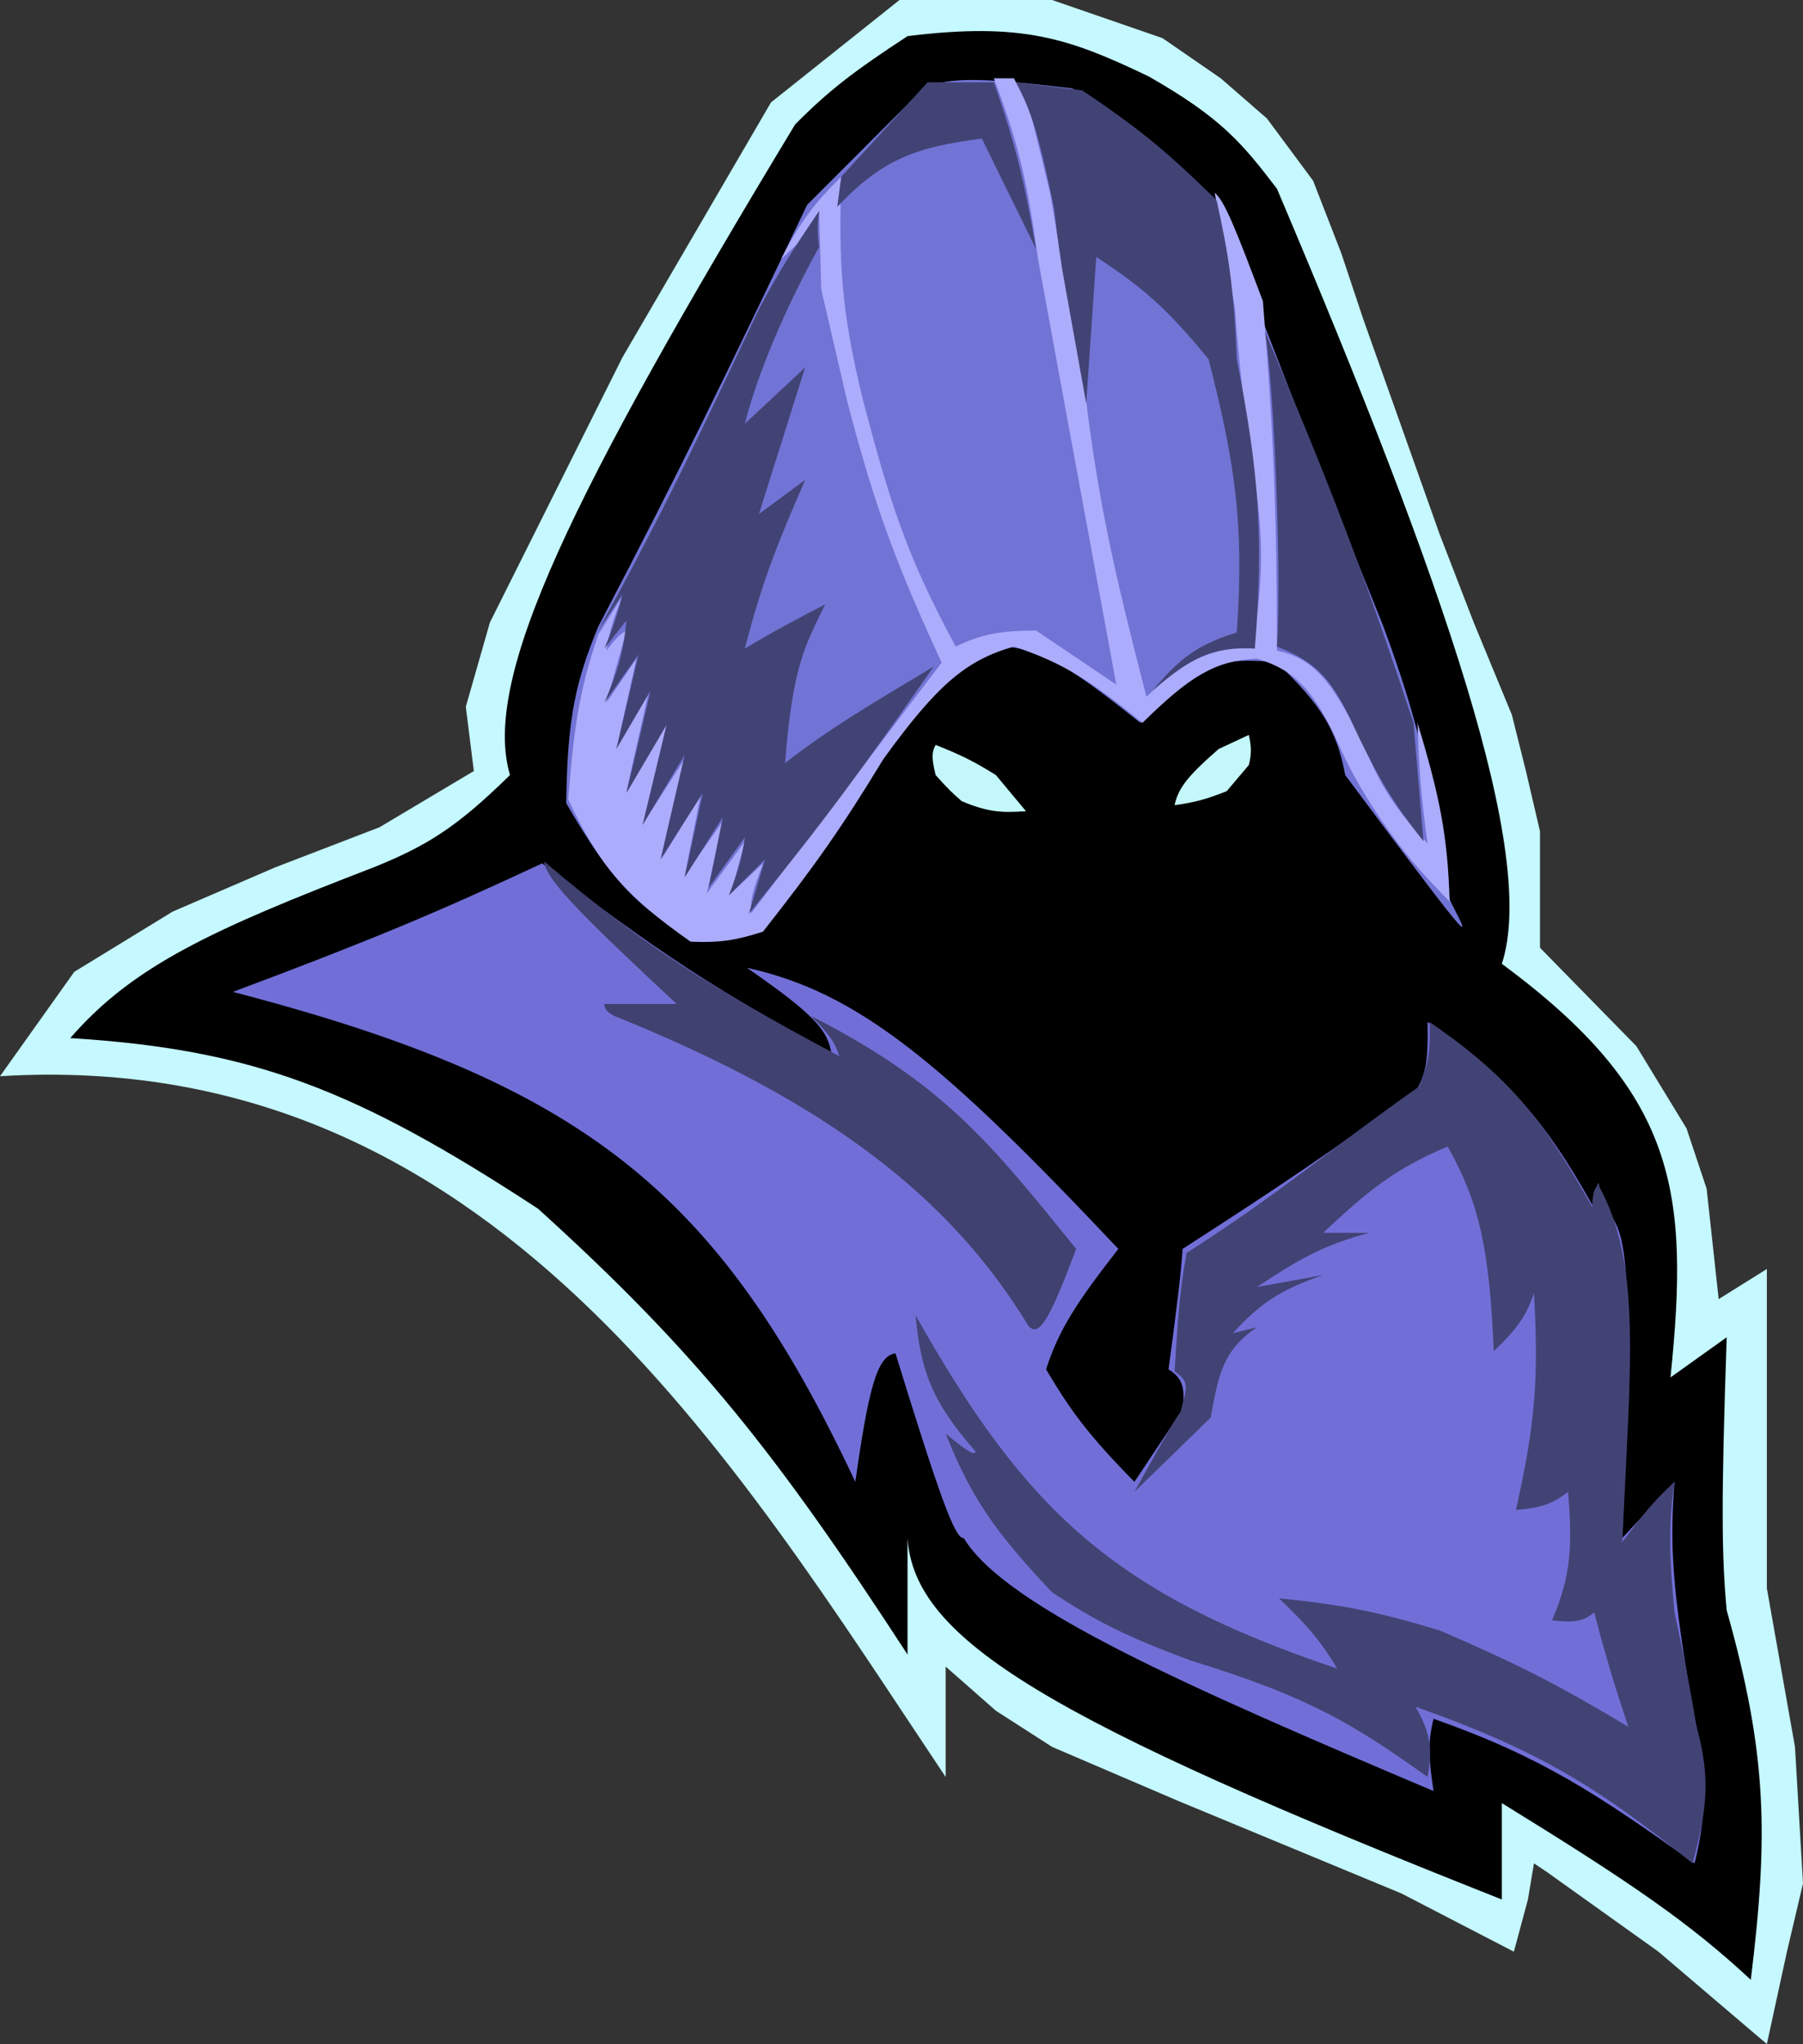 <svg width="449" height="509" viewBox="0 0 449 509" fill="none" xmlns="http://www.w3.org/2000/svg">
<rect x="0" y="0" width="449" height="509" fill="#333333" stroke="none"/>
<path d="M0 268C122 260.5 183 364 235.5 442.5V415L248 426L262 435L293.5 448.5L349 471.5L377 486L380.5 473L382 464L385 466L413 486L440 509L445 486L449 469L447 435L440 395.5V377.5V362.5V347V316L428 323.5L425 296L420 281L407.5 260.5L383.5 236V221.5V207L380 192L376.5 178L367 155L358.5 133L339.5 79.5L334 63L327 45L315.5 29.5L304 19.5L289.5 9.5L262 0H224L192 25.5L155 89L122 155L116 176L118 192L94.5 206L68.5 216L43 227L18.5 242L0 268Z" fill="#C5F8FF"/>
<path d="M93 216C52.602 231.553 33.05 240.57 17.5 258.5C62.721 261.313 88.238 271.014 134 301C173.505 336.777 193.242 361.681 226 412V383C227.682 408.465 261.181 428.358 374 473V449C406.574 469.062 420.913 478.959 436 493C440.398 457.121 440.137 436.985 430 401C428.707 387.375 428.621 373.347 430 333L416 343C420.799 296.459 417.517 272.145 374 240C382.848 212.941 360.262 146.568 318 47C309.334 35.656 304.144 29.331 286 19C266.427 9.642 254.722 5.429 226 9C212.818 17.628 206.458 22.449 198 31C142.193 123.39 119.916 168.863 127 193C113.595 206.167 106.167 210.672 93 216Z" fill="black"/>
<path d="M213 369C178.973 296.562 145.202 269.694 58 247C91.849 234.324 108.675 227.32 135 215C163.752 237.126 179.508 247.363 207 262C205.977 256.79 203.598 253.116 186 241C213.889 247.079 235.155 265.021 278.5 311C268.272 324.133 263.722 330.972 260.5 341C266.514 351.09 270.712 357.017 282.5 369L294.5 351C295.067 345.84 294.769 343.346 291 341C293.361 323.329 294.13 316.748 294.5 311C319.026 295.182 332.177 286.384 353 271C355.331 266.837 355.679 262.889 355.5 254.5C375.043 268.175 384.173 277.96 396.5 300L398 294.5C402.158 312.346 408.07 289.357 404 383L417 369C415.875 384.124 416.091 394.781 422 428C425.543 441.874 424.68 453.238 422 464C397.564 446.597 383.702 437.411 357 428C355.575 433.604 355.739 437.709 357 446C295.718 420.036 250.343 400.19 240 383C237.877 383.352 234.071 372.942 223 337C218.417 337.551 216.295 345.756 213 369Z" fill="#716FD7"/>
<path d="M141 200C152.146 219.378 159.448 226.713 173 234C179.274 234.274 182.602 233.767 188 231C199.616 216.655 206.132 208.603 219.5 189C227.752 174.531 233.679 167.746 249.5 161C259.668 161.304 268.107 167.37 284 180C295.683 166.094 303.211 163.232 318 165C329.088 175.641 332.888 181.767 335 193C370.269 240.394 365.671 233.403 361 224C356.76 196.459 353.889 181.239 344.5 156C332.745 126.69 326.161 110.201 314.5 80C310.871 68.959 308.638 62.649 304 51C304 51 285.688 31.947 267 22C246.581 19.612 236.585 18.854 230 22L201 51C180.853 93.249 169.538 116.784 149 156C143.412 169.555 141.274 178.619 141 200Z" fill="#7174D5"/>
<path d="M149 158L155 148.5C153.006 153.483 151.94 156.311 151 162C153.193 159.165 154.309 157.995 156 157L151 175L158.5 164L153.5 186.5L161.5 172.5L156 197L166 180.5L160.5 204.5L170.5 189L165 213.5L174.5 198L170.5 218L180 204.5L176 222.5L185.5 209.5L182 222.5L190 215C188.484 219.49 186.797 222.55 187 227.5L234.5 165C223.044 140.184 217.777 125.983 211 100L204.5 72L204 52.5C201.402 57.62 199.383 60.271 194.5 64.5C199.667 54.52 203.083 50.407 209.5 44C208.85 65.23 209.388 77.283 215 100C221.426 124.302 225.44 137.85 238 161C244.654 157.839 249.111 157.071 258 157L278 170.5L265 100L258.5 64.5C256.026 47.086 254.281 37.291 247.5 19.5H252.5L256.5 27.5L261.5 48L270.5 100C273.698 125.458 277.349 141.998 285.5 173.5C295.364 164.077 301.192 161.584 312 161C314.633 143.73 314.766 133.892 312 116C309.989 101.634 308.79 93.878 307.5 76.5L302.5 48C304.928 49.92 307.851 57.329 314.5 75C317.182 108.37 317.976 127.406 318 162C326.757 163.951 331.586 168.75 340 186.5C344.02 196.03 347.288 201.197 355.5 210C353.924 198.62 353.383 192.048 353 180C358.593 198.459 360.525 208.281 361 224.5C353.426 216.817 349.509 212.279 343.5 203.5C338.509 195.904 336.076 191.533 332.5 183.5C326.202 170.044 320.849 166.419 313 164C302.531 164.508 296.239 168.464 284.5 180C271.96 169.766 264.946 165.1 252.5 161C240.477 164.428 233.356 170.588 220 189C209.555 206.203 202.913 215.594 190 232C183.299 234.15 179.384 234.791 172 234.5C155.797 223.176 149.105 215.404 141.5 199C142.889 182.147 143.942 172.848 149 158Z" fill="#ACACFC"/>
<path d="M231.547 166.569L232.5 166C215.35 190.629 205.487 204.251 186.5 227.5L190.5 214L181.5 223C184.082 216.22 184.843 213.171 185.5 208.5L176.5 221L180 203.5L170.5 218.5L175 197.5L164.5 214L170.5 188L160 205.5L166 180.5L156 197.5L162 172L153.5 186.5L159 163L150.5 175C153.896 166.988 155.241 162.499 156 154.5L150.5 161.5C152.772 156.154 153.675 153.21 155 148L149 157C166.03 125.959 174.156 108.353 189 77C193.785 67.942 197.217 62.508 204 52.5C203.222 57.158 204 61.5 204 61.5C204 61.5 190.904 84.315 185.5 105.5L200.5 91.5L189 128L200.5 119.5C193.693 135.252 189.973 144.15 185.5 161.5C193.843 156.532 198.004 154.398 205.5 150.5C200.457 160.82 197.427 165.694 195.5 190C206.234 181.693 215.513 176.149 231.547 166.569Z" fill="#424375"/>
<path d="M264.5 67L270.5 100.5L273 64C284.338 71.41 290.526 76.632 301 89.5C307.444 115.138 309.901 129.798 308 157.5C298.248 160.495 293.784 163.899 287 172C296.265 164.013 301.712 160.949 312.5 161.5C314.706 133.434 313.519 117.667 308 89.5C307.265 71.599 305.957 63.383 303 50C291.802 38.81 284.732 32.725 269.5 22.5L253 20.5C256.84 27.502 258.917 34.516 262.5 52C262.991 56.535 263.441 59.872 264.5 67Z" fill="#424375"/>
<path d="M244.5 34.5L258 62C255.22 45.772 253.17 36.681 247.5 20.5H231L209.5 44L208.5 51.5C219.894 39.478 228.219 36.651 244.5 34.5Z" fill="#424375"/>
<path d="M318 161C319.134 145.146 317.522 98.184 315 82.5C331.203 120.823 339.539 142.204 352 180L354.5 209.5C347.175 200.301 343.113 193.85 336 178.5C331.126 168.523 327.217 164.643 318 161Z" fill="#424375"/>
<path d="M256 330C236.674 298.218 206.123 274.36 153 253C151.229 252.006 150.504 251.389 150.5 250H168.5C146.223 229.211 135.724 219.023 135.5 214.5C159.21 234.635 175.497 245.208 209 263C208.065 259.873 206.796 257.798 202 253C235.031 269.864 246.661 284.626 268 311C261.725 327.646 258.787 333.605 256 330Z" fill="#404170"/>
<path d="M301.5 353L282.5 371.5C291.684 354.948 292.401 353.923 294 351.5C295.546 345.579 296.354 344.046 292.5 341.5C293.372 328.955 293.435 323.529 295.5 312C319.614 296.56 330.852 286.414 353.5 270.5C355.659 264.93 356.295 261.477 356 254.5C376.961 268.882 384.673 279.759 396.5 300.5C396.631 297.498 396.872 296.13 398 295C408.972 314.716 405.975 339.538 404 384C410.112 375.823 412.807 372.879 417 369C415.378 380.279 415.736 387.707 417 401.5C419.576 413.407 420.712 419.523 422.5 430C425.924 442.531 425.267 450.061 421.5 464C396.953 444.155 381.927 435.459 352.5 425C356.088 431.312 356.885 435.113 355.5 442.5C337.236 429.439 325.936 422.502 296.5 413.5C280.578 407.561 273.057 403.83 262 396.5C247.364 381.057 241.643 372.408 235.5 357C241.935 362.278 242.485 362.167 243 361.5C232.112 349.115 229.315 341.584 228 327.5C255.599 376.58 277.628 396.902 333 415.5C328.804 408.46 325.421 404.658 318.5 398C334.921 399.651 343.626 401.5 358.5 406C378.194 414.45 388.42 419.749 405.5 430C402.122 419.847 400.247 413.836 397 401.5C394.506 403.654 392.302 404.174 386.5 403.5C391.253 392.314 391.602 385.091 390.5 371.5C386.583 374.518 383.734 375.503 377.5 376C382.36 354.649 383.198 342.838 382 322C380.075 327.796 377.723 330.96 372 336.5C370.858 310.643 368.346 299.456 360.5 285.5C347.412 291.054 340.825 296.343 329.5 307H341C330.483 309.785 324.315 312.964 313 320.5L329.5 317.5C318.777 321.227 313.911 324.462 307 332L313 330.5C304.414 336.4 303.444 342.417 301.5 353Z" fill="#424375"/>
<path d="M233 193C236.105 196.482 237.418 197.723 239.5 199.5C245.714 202.131 249.222 202.47 255.5 202L248 193C242.661 189.682 239.408 188.017 233 185.5C232.064 187.18 231.915 188.624 233 193Z" fill="#C4F7F9"/>
<path d="M303.5 186.5C295.325 193.599 293.421 196.452 292.5 200.5C297.493 199.819 300.339 199.059 305.5 197L311 190.5C311.723 187.571 311.624 185.929 311 183L303.5 186.5Z" fill="#C4F7F9"/>
</svg>
